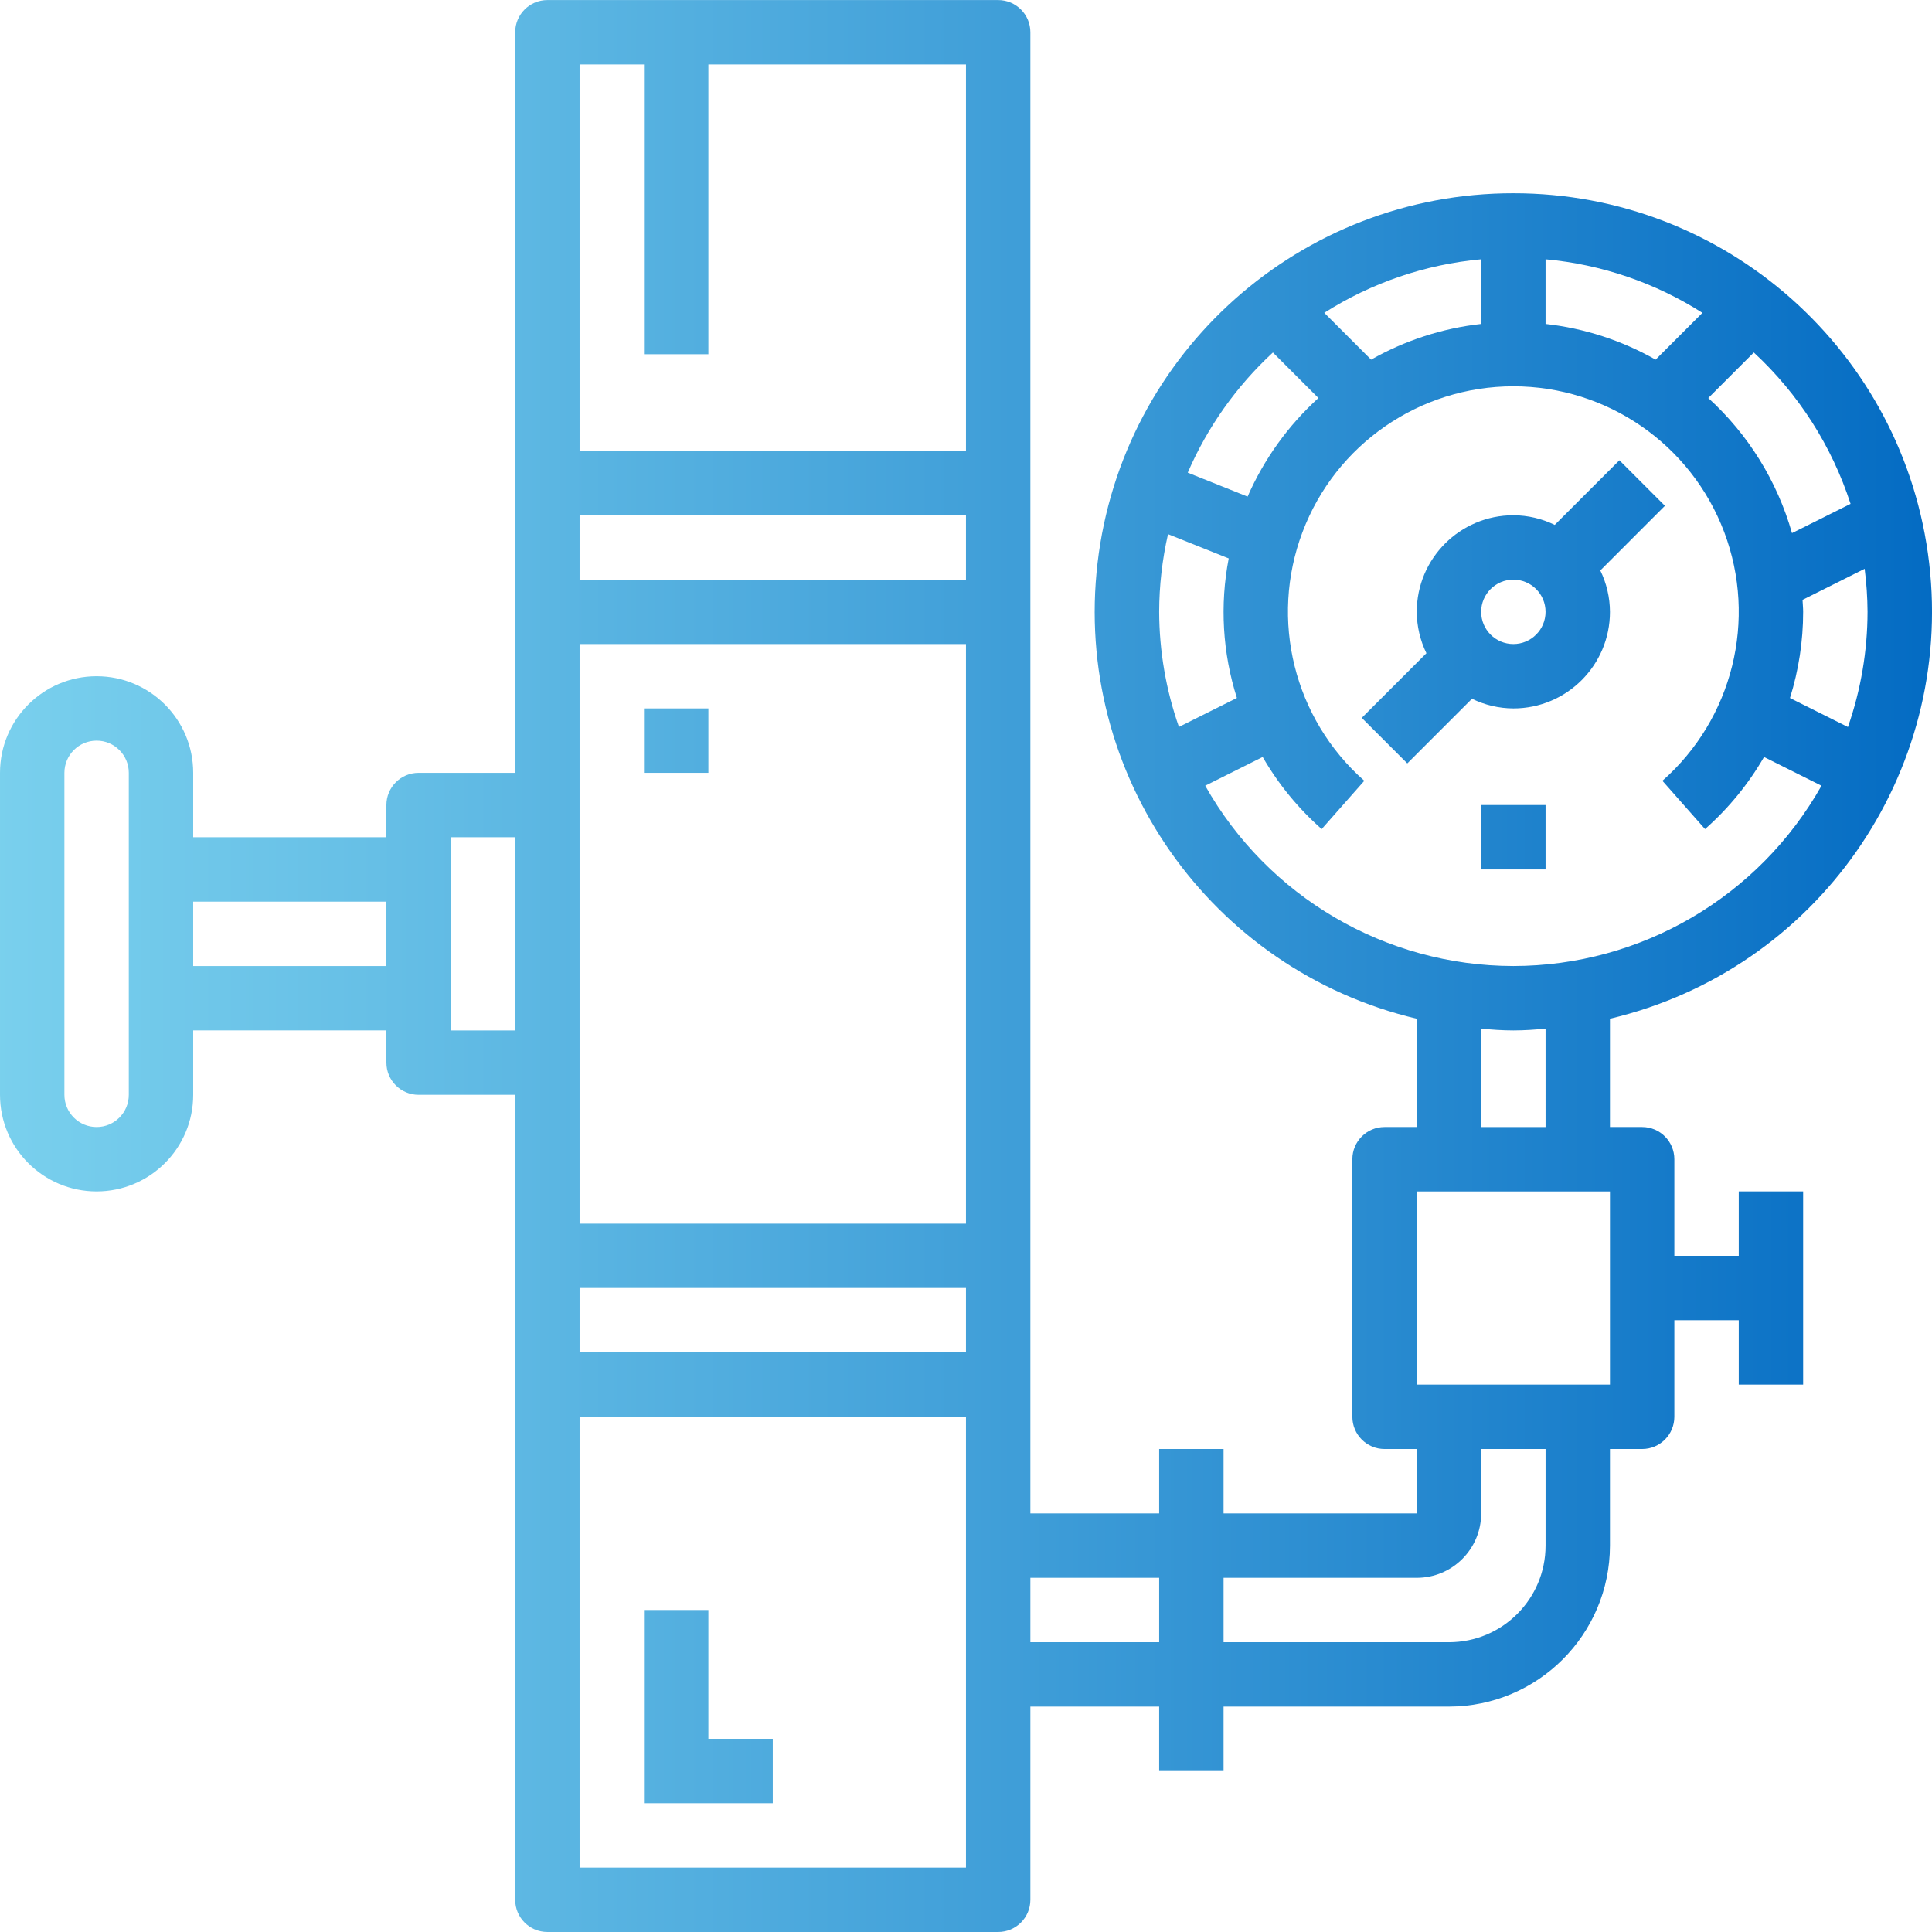 <svg height="480pt" viewBox="0 0 480.014 480" width="480pt" xmlns="http://www.w3.org/2000/svg" xmlns:xlink="http://www.w3.org/1999/xlink"><linearGradient id="a"><stop offset="0" stop-color="#7ed4ef"/><stop offset=".229" stop-color="#66bfe6"/><stop offset=".711" stop-color="#298bd0"/><stop offset="1" stop-color="#0169c2"/></linearGradient><linearGradient id="b" gradientUnits="userSpaceOnUse" x1="-24" x2="490.248" xlink:href="#a" y1="240.007" y2="240.007"/><linearGradient id="c" gradientUnits="userSpaceOnUse" x1="-24" x2="490.248" xlink:href="#a" y1="152.007" y2="152.007"/><linearGradient id="d" gradientUnits="userSpaceOnUse" x1="-24" x2="490.248" xlink:href="#a" y1="208.007" y2="208.007"/><linearGradient id="e" gradientUnits="userSpaceOnUse" x1="-24" x2="490.248" xlink:href="#a" y1="184.007" y2="184.007"/><linearGradient id="f" gradientUnits="userSpaceOnUse" x1="-24" x2="490.248" xlink:href="#a" y1="424.007" y2="424.007"/><path d="m376 48.008c-52.762-.035-97.18 39.461-103.309 91.863-6.133 52.402 27.965 101.086 79.309 113.23v26.906h-8c-4.418 0-8 3.582-8 8v64c0 4.418 3.582 8 8 8h8v16h-48v-16h-16v16h-32v-368c0-4.418-3.582-8-8-8h-112c-4.418 0-8 3.582-8 8v184h-24c-4.418 0-8 3.582-8 8v8h-48v-16c0-13.254-10.746-24-24-24s-24 10.746-24 24v80c0 13.254 10.746 24 24 24s24-10.746 24-24v-16h48v8c0 4.418 3.582 8 8 8h24v200c0 4.418 3.582 8 8 8h112c4.418 0 8-3.582 8-8v-48h32v16h16v-16h56c22.082-.027 39.973-17.922 40-40v-24h8c4.418 0 8-3.582 8-8v-24h16v16h16v-48h-16v16h-16v-24c0-4.418-3.582-8-8-8h-8v-26.906c51.344-12.145 85.441-60.828 79.309-113.23-6.129-52.402-50.547-91.898-103.309-91.863zm83.785 77.168-14.555 7.27c-3.668-12.906-10.875-24.527-20.797-33.559l11.309-11.312c11.105 10.266 19.383 23.215 24.043 37.602zm4.215 26.832c-.016 9.742-1.664 19.414-4.871 28.617l-14.402-7.203c2.168-6.93 3.273-14.152 3.273-21.414 0-1.008-.113-1.984-.152-2.977l15.434-7.719c.457 3.547.699 7.117.719 10.695zm-123.344-62.656-11.633-11.633c11.746-7.48 25.109-12.043 38.977-13.305v16.066c-9.621 1.07-18.926 4.09-27.344 8.871zm43.344-8.871v-16.066c13.867 1.262 27.23 5.824 38.977 13.305l-11.633 11.633c-8.418-4.781-17.723-7.801-27.344-8.871zm-67.742 7.094 11.309 11.312c-7.52 6.836-13.516 15.18-17.598 24.488l-14.871-5.945c4.895-11.316 12.102-21.484 21.16-29.855zm-28.258 64.434c.016-6.496.754-12.973 2.199-19.305l15.082 6.031c-2.234 11.547-1.535 23.469 2.031 34.672l-14.402 7.199c-3.219-9.191-4.879-18.859-4.91-28.598zm-48-8h-96v-16h96zm-96 16h96v144h-96zm0 160h96v16h-96zm0-304h16v72h16v-72h64v96h-96zm-112 256c0 4.418-3.582 8-8 8s-8-3.582-8-8v-80c0-4.418 3.582-8 8-8s8 3.582 8 8zm16-32v-16h48v16zm64 16v-48h16v48zm128 208h-96v-112h96zm16-72h32v16h-32zm128-8c0 13.254-10.746 24-24 24h-56v-16h48c8.836 0 16-7.164 16-16v-16h16zm16-40h-48v-48h48zm-16-64h-16v-24.41c2.648.211 5.297.41 8 .41s5.352-.199 8-.41zm-8-40c-31.73-.039-60.984-17.156-76.559-44.801l14.277-7.137c3.883 6.727 8.836 12.773 14.656 17.914l10.594-12c-17.473-15.402-23.586-40.012-15.355-61.801 8.234-21.789 29.094-36.207 52.387-36.207s44.152 14.418 52.387 36.207c8.23 21.789 2.117 46.398-15.355 61.801l10.594 12c5.82-5.141 10.773-11.188 14.656-17.914l14.277 7.137c-15.574 27.645-44.828 44.762-76.559 44.801zm0 0" fill="url(#b)"/><path d="m413.656 125.664-11.312-11.312-16.062 16.055c-3.203-1.566-6.719-2.387-10.281-2.398-13.254 0-24 10.746-24 24 .016 3.562.836 7.078 2.398 10.281l-16.062 16.062 11.312 11.312 16.07-16.059c3.203 1.566 6.719 2.387 10.281 2.402 13.254 0 24-10.746 24-24-.016-3.566-.836-7.078-2.398-10.281zm-37.656 34.344c-4.418 0-8-3.582-8-8 0-4.418 3.582-8 8-8s8 3.582 8 8c0 4.418-3.582 8-8 8zm0 0" fill="url(#c)"/><path d="m368 200.008h16v16h-16zm0 0" fill="url(#d)"/><path d="m160 176.008h16v16h-16zm0 0" fill="url(#e)"/><path d="m176 400.008h-16v48h32v-16h-16zm0 0" fill="url(#f)"/></svg>